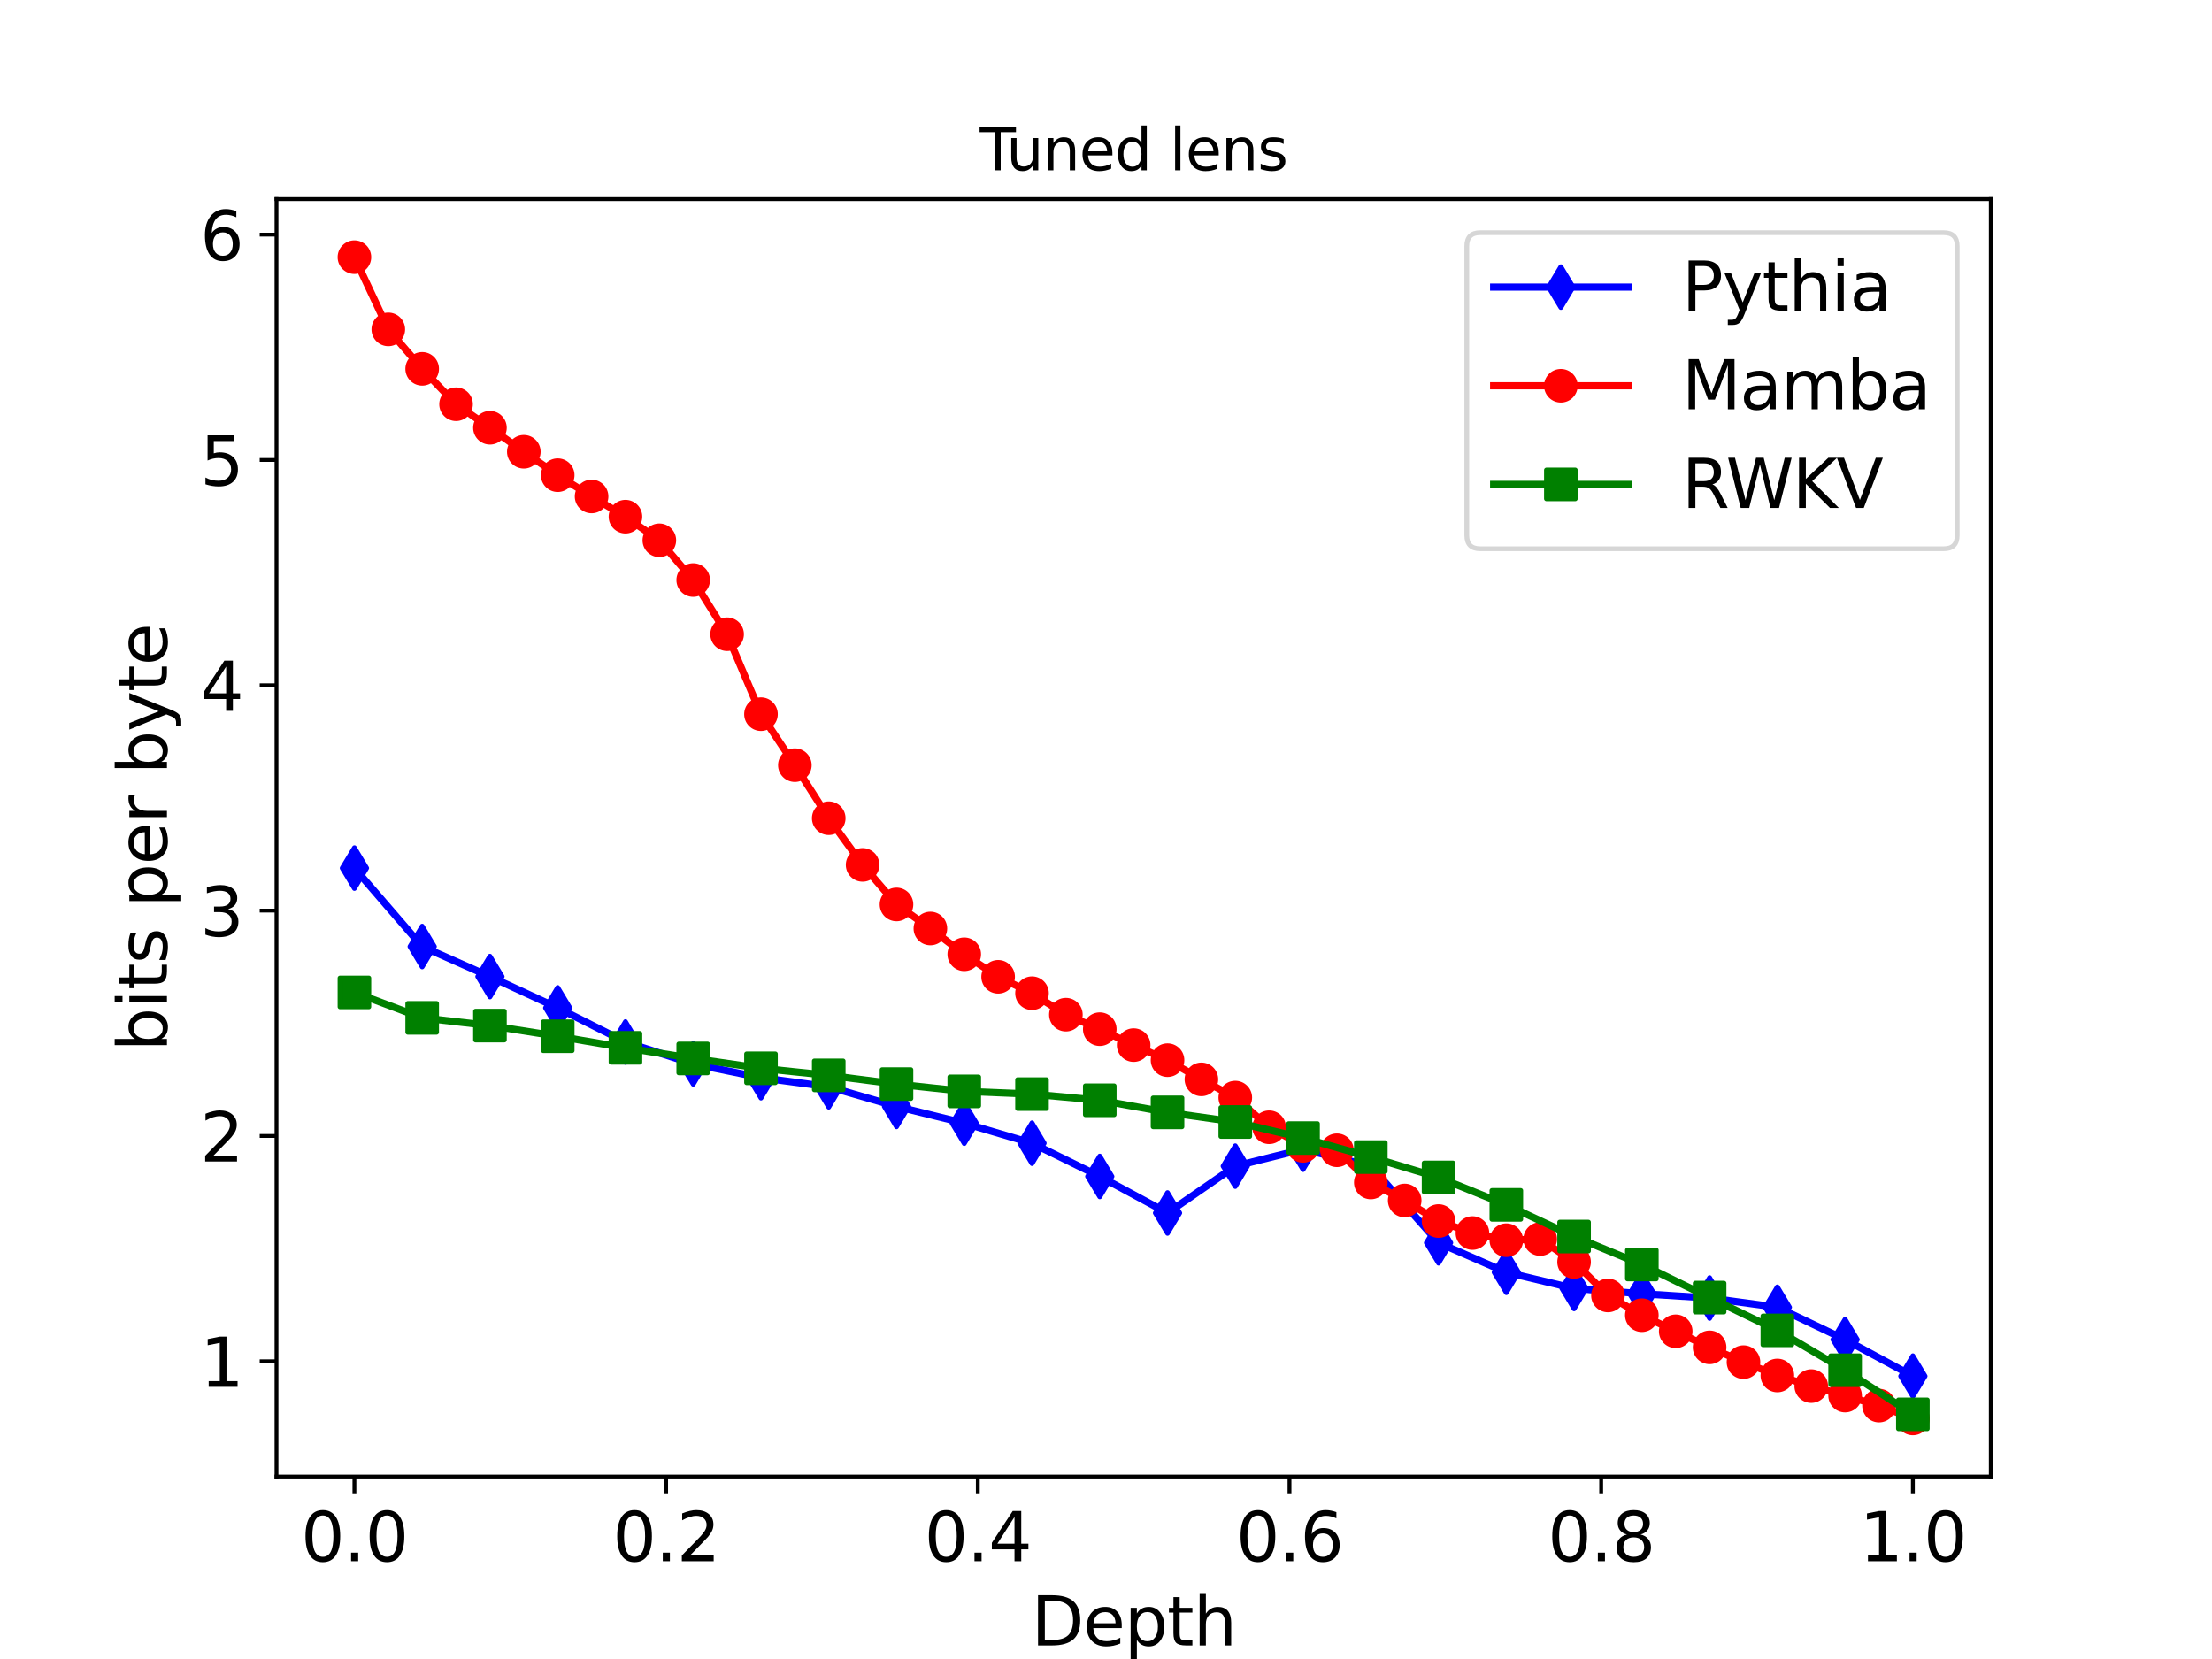 <?xml version="1.0" encoding="utf-8" standalone="no"?>
<!DOCTYPE svg PUBLIC "-//W3C//DTD SVG 1.1//EN"
  "http://www.w3.org/Graphics/SVG/1.1/DTD/svg11.dtd">
<svg xmlns:xlink="http://www.w3.org/1999/xlink" width="460.8pt" height="345.6pt" viewBox="0 0 460.8 345.6" xmlns="http://www.w3.org/2000/svg" version="1.1">
 <defs>
  <style type="text/css">*{stroke-linejoin: round; stroke-linecap: butt}</style>
 </defs>
 <g id="figure_1">
  <g id="patch_1">
   <path d="M 0 345.6 
L 460.8 345.6 
L 460.8 0 
L 0 0 
z
" style="fill: #ffffff"/>
  </g>
  <g id="axes_1">
   <g id="patch_2">
    <path d="M 57.6 307.584 
L 414.72 307.584 
L 414.72 41.472 
L 57.6 41.472 
z
" style="fill: #ffffff"/>
   </g>
   <g id="matplotlib.axis_1">
    <g id="xtick_1">
     <g id="line2d_1">
      <defs>
       <path id="m0c40ac0568" d="M 0 0 
L 0 3.5 
" style="stroke: #000000; stroke-width: 0.8"/>
      </defs>
      <g>
       <use xlink:href="#m0c40ac0568" x="73.833" y="307.584" style="stroke: #000000; stroke-width: 0.8"/>
      </g>
     </g>
     <g id="text_1">
      <!-- 0.0 -->
      <g transform="translate(62.701 325.222) scale(0.14 -0.14)">
       <defs>
        <path id="DejaVuSans-30" d="M 2034 4250 
Q 1547 4250 1301 3770 
Q 1056 3291 1056 2328 
Q 1056 1369 1301 889 
Q 1547 409 2034 409 
Q 2525 409 2770 889 
Q 3016 1369 3016 2328 
Q 3016 3291 2770 3770 
Q 2525 4250 2034 4250 
z
M 2034 4750 
Q 2819 4750 3233 4129 
Q 3647 3509 3647 2328 
Q 3647 1150 3233 529 
Q 2819 -91 2034 -91 
Q 1250 -91 836 529 
Q 422 1150 422 2328 
Q 422 3509 836 4129 
Q 1250 4750 2034 4750 
z
" transform="scale(0.016)"/>
        <path id="DejaVuSans-2e" d="M 684 794 
L 1344 794 
L 1344 0 
L 684 0 
L 684 794 
z
" transform="scale(0.016)"/>
       </defs>
       <use xlink:href="#DejaVuSans-30"/>
       <use xlink:href="#DejaVuSans-2e" x="63.623"/>
       <use xlink:href="#DejaVuSans-30" x="95.41"/>
      </g>
     </g>
    </g>
    <g id="xtick_2">
     <g id="line2d_2">
      <g>
       <use xlink:href="#m0c40ac0568" x="138.764" y="307.584" style="stroke: #000000; stroke-width: 0.8"/>
      </g>
     </g>
     <g id="text_2">
      <!-- 0.2 -->
      <g transform="translate(127.631 325.222) scale(0.14 -0.14)">
       <defs>
        <path id="DejaVuSans-32" d="M 1228 531 
L 3431 531 
L 3431 0 
L 469 0 
L 469 531 
Q 828 903 1448 1529 
Q 2069 2156 2228 2338 
Q 2531 2678 2651 2914 
Q 2772 3150 2772 3378 
Q 2772 3750 2511 3984 
Q 2250 4219 1831 4219 
Q 1534 4219 1204 4116 
Q 875 4013 500 3803 
L 500 4441 
Q 881 4594 1212 4672 
Q 1544 4750 1819 4750 
Q 2544 4750 2975 4387 
Q 3406 4025 3406 3419 
Q 3406 3131 3298 2873 
Q 3191 2616 2906 2266 
Q 2828 2175 2409 1742 
Q 1991 1309 1228 531 
z
" transform="scale(0.016)"/>
       </defs>
       <use xlink:href="#DejaVuSans-30"/>
       <use xlink:href="#DejaVuSans-2e" x="63.623"/>
       <use xlink:href="#DejaVuSans-32" x="95.41"/>
      </g>
     </g>
    </g>
    <g id="xtick_3">
     <g id="line2d_3">
      <g>
       <use xlink:href="#m0c40ac0568" x="203.695" y="307.584" style="stroke: #000000; stroke-width: 0.8"/>
      </g>
     </g>
     <g id="text_3">
      <!-- 0.4 -->
      <g transform="translate(192.562 325.222) scale(0.14 -0.14)">
       <defs>
        <path id="DejaVuSans-34" d="M 2419 4116 
L 825 1625 
L 2419 1625 
L 2419 4116 
z
M 2253 4666 
L 3047 4666 
L 3047 1625 
L 3713 1625 
L 3713 1100 
L 3047 1100 
L 3047 0 
L 2419 0 
L 2419 1100 
L 313 1100 
L 313 1709 
L 2253 4666 
z
" transform="scale(0.016)"/>
       </defs>
       <use xlink:href="#DejaVuSans-30"/>
       <use xlink:href="#DejaVuSans-2e" x="63.623"/>
       <use xlink:href="#DejaVuSans-34" x="95.41"/>
      </g>
     </g>
    </g>
    <g id="xtick_4">
     <g id="line2d_4">
      <g>
       <use xlink:href="#m0c40ac0568" x="268.625" y="307.584" style="stroke: #000000; stroke-width: 0.8"/>
      </g>
     </g>
     <g id="text_4">
      <!-- 0.6 -->
      <g transform="translate(257.493 325.222) scale(0.14 -0.14)">
       <defs>
        <path id="DejaVuSans-36" d="M 2113 2584 
Q 1688 2584 1439 2293 
Q 1191 2003 1191 1497 
Q 1191 994 1439 701 
Q 1688 409 2113 409 
Q 2538 409 2786 701 
Q 3034 994 3034 1497 
Q 3034 2003 2786 2293 
Q 2538 2584 2113 2584 
z
M 3366 4563 
L 3366 3988 
Q 3128 4100 2886 4159 
Q 2644 4219 2406 4219 
Q 1781 4219 1451 3797 
Q 1122 3375 1075 2522 
Q 1259 2794 1537 2939 
Q 1816 3084 2150 3084 
Q 2853 3084 3261 2657 
Q 3669 2231 3669 1497 
Q 3669 778 3244 343 
Q 2819 -91 2113 -91 
Q 1303 -91 875 529 
Q 447 1150 447 2328 
Q 447 3434 972 4092 
Q 1497 4750 2381 4750 
Q 2619 4750 2861 4703 
Q 3103 4656 3366 4563 
z
" transform="scale(0.016)"/>
       </defs>
       <use xlink:href="#DejaVuSans-30"/>
       <use xlink:href="#DejaVuSans-2e" x="63.623"/>
       <use xlink:href="#DejaVuSans-36" x="95.41"/>
      </g>
     </g>
    </g>
    <g id="xtick_5">
     <g id="line2d_5">
      <g>
       <use xlink:href="#m0c40ac0568" x="333.556" y="307.584" style="stroke: #000000; stroke-width: 0.8"/>
      </g>
     </g>
     <g id="text_5">
      <!-- 0.8 -->
      <g transform="translate(322.424 325.222) scale(0.14 -0.14)">
       <defs>
        <path id="DejaVuSans-38" d="M 2034 2216 
Q 1584 2216 1326 1975 
Q 1069 1734 1069 1313 
Q 1069 891 1326 650 
Q 1584 409 2034 409 
Q 2484 409 2743 651 
Q 3003 894 3003 1313 
Q 3003 1734 2745 1975 
Q 2488 2216 2034 2216 
z
M 1403 2484 
Q 997 2584 770 2862 
Q 544 3141 544 3541 
Q 544 4100 942 4425 
Q 1341 4750 2034 4750 
Q 2731 4750 3128 4425 
Q 3525 4100 3525 3541 
Q 3525 3141 3298 2862 
Q 3072 2584 2669 2484 
Q 3125 2378 3379 2068 
Q 3634 1759 3634 1313 
Q 3634 634 3220 271 
Q 2806 -91 2034 -91 
Q 1263 -91 848 271 
Q 434 634 434 1313 
Q 434 1759 690 2068 
Q 947 2378 1403 2484 
z
M 1172 3481 
Q 1172 3119 1398 2916 
Q 1625 2713 2034 2713 
Q 2441 2713 2670 2916 
Q 2900 3119 2900 3481 
Q 2900 3844 2670 4047 
Q 2441 4250 2034 4250 
Q 1625 4250 1398 4047 
Q 1172 3844 1172 3481 
z
" transform="scale(0.016)"/>
       </defs>
       <use xlink:href="#DejaVuSans-30"/>
       <use xlink:href="#DejaVuSans-2e" x="63.623"/>
       <use xlink:href="#DejaVuSans-38" x="95.41"/>
      </g>
     </g>
    </g>
    <g id="xtick_6">
     <g id="line2d_6">
      <g>
       <use xlink:href="#m0c40ac0568" x="398.487" y="307.584" style="stroke: #000000; stroke-width: 0.8"/>
      </g>
     </g>
     <g id="text_6">
      <!-- 1.0 -->
      <g transform="translate(387.355 325.222) scale(0.14 -0.14)">
       <defs>
        <path id="DejaVuSans-31" d="M 794 531 
L 1825 531 
L 1825 4091 
L 703 3866 
L 703 4441 
L 1819 4666 
L 2450 4666 
L 2450 531 
L 3481 531 
L 3481 0 
L 794 0 
L 794 531 
z
" transform="scale(0.016)"/>
       </defs>
       <use xlink:href="#DejaVuSans-31"/>
       <use xlink:href="#DejaVuSans-2e" x="63.623"/>
       <use xlink:href="#DejaVuSans-30" x="95.41"/>
      </g>
     </g>
    </g>
    <g id="text_7">
     <!-- Depth -->
     <g transform="translate(214.838 342.771) scale(0.14 -0.14)">
      <defs>
       <path id="DejaVuSans-44" d="M 1259 4147 
L 1259 519 
L 2022 519 
Q 2988 519 3436 956 
Q 3884 1394 3884 2338 
Q 3884 3275 3436 3711 
Q 2988 4147 2022 4147 
L 1259 4147 
z
M 628 4666 
L 1925 4666 
Q 3281 4666 3915 4102 
Q 4550 3538 4550 2338 
Q 4550 1131 3912 565 
Q 3275 0 1925 0 
L 628 0 
L 628 4666 
z
" transform="scale(0.016)"/>
       <path id="DejaVuSans-65" d="M 3597 1894 
L 3597 1613 
L 953 1613 
Q 991 1019 1311 708 
Q 1631 397 2203 397 
Q 2534 397 2845 478 
Q 3156 559 3463 722 
L 3463 178 
Q 3153 47 2828 -22 
Q 2503 -91 2169 -91 
Q 1331 -91 842 396 
Q 353 884 353 1716 
Q 353 2575 817 3079 
Q 1281 3584 2069 3584 
Q 2775 3584 3186 3129 
Q 3597 2675 3597 1894 
z
M 3022 2063 
Q 3016 2534 2758 2815 
Q 2500 3097 2075 3097 
Q 1594 3097 1305 2825 
Q 1016 2553 972 2059 
L 3022 2063 
z
" transform="scale(0.016)"/>
       <path id="DejaVuSans-70" d="M 1159 525 
L 1159 -1331 
L 581 -1331 
L 581 3500 
L 1159 3500 
L 1159 2969 
Q 1341 3281 1617 3432 
Q 1894 3584 2278 3584 
Q 2916 3584 3314 3078 
Q 3713 2572 3713 1747 
Q 3713 922 3314 415 
Q 2916 -91 2278 -91 
Q 1894 -91 1617 61 
Q 1341 213 1159 525 
z
M 3116 1747 
Q 3116 2381 2855 2742 
Q 2594 3103 2138 3103 
Q 1681 3103 1420 2742 
Q 1159 2381 1159 1747 
Q 1159 1113 1420 752 
Q 1681 391 2138 391 
Q 2594 391 2855 752 
Q 3116 1113 3116 1747 
z
" transform="scale(0.016)"/>
       <path id="DejaVuSans-74" d="M 1172 4494 
L 1172 3500 
L 2356 3500 
L 2356 3053 
L 1172 3053 
L 1172 1153 
Q 1172 725 1289 603 
Q 1406 481 1766 481 
L 2356 481 
L 2356 0 
L 1766 0 
Q 1100 0 847 248 
Q 594 497 594 1153 
L 594 3053 
L 172 3053 
L 172 3500 
L 594 3500 
L 594 4494 
L 1172 4494 
z
" transform="scale(0.016)"/>
       <path id="DejaVuSans-68" d="M 3513 2113 
L 3513 0 
L 2938 0 
L 2938 2094 
Q 2938 2591 2744 2837 
Q 2550 3084 2163 3084 
Q 1697 3084 1428 2787 
Q 1159 2491 1159 1978 
L 1159 0 
L 581 0 
L 581 4863 
L 1159 4863 
L 1159 2956 
Q 1366 3272 1645 3428 
Q 1925 3584 2291 3584 
Q 2894 3584 3203 3211 
Q 3513 2838 3513 2113 
z
" transform="scale(0.016)"/>
      </defs>
      <use xlink:href="#DejaVuSans-44"/>
      <use xlink:href="#DejaVuSans-65" x="77.002"/>
      <use xlink:href="#DejaVuSans-70" x="138.525"/>
      <use xlink:href="#DejaVuSans-74" x="202.002"/>
      <use xlink:href="#DejaVuSans-68" x="241.211"/>
     </g>
    </g>
   </g>
   <g id="matplotlib.axis_2">
    <g id="ytick_1">
     <g id="line2d_7">
      <defs>
       <path id="m623ae7dce8" d="M 0 0 
L -3.5 0 
" style="stroke: #000000; stroke-width: 0.8"/>
      </defs>
      <g>
       <use xlink:href="#m623ae7dce8" x="57.6" y="283.582" style="stroke: #000000; stroke-width: 0.8"/>
      </g>
     </g>
     <g id="text_8">
      <!-- 1 -->
      <g transform="translate(41.693 288.901) scale(0.14 -0.14)">
       <use xlink:href="#DejaVuSans-31"/>
      </g>
     </g>
    </g>
    <g id="ytick_2">
     <g id="line2d_8">
      <g>
       <use xlink:href="#m623ae7dce8" x="57.6" y="236.64" style="stroke: #000000; stroke-width: 0.8"/>
      </g>
     </g>
     <g id="text_9">
      <!-- 2 -->
      <g transform="translate(41.693 241.959) scale(0.14 -0.14)">
       <use xlink:href="#DejaVuSans-32"/>
      </g>
     </g>
    </g>
    <g id="ytick_3">
     <g id="line2d_9">
      <g>
       <use xlink:href="#m623ae7dce8" x="57.6" y="189.699" style="stroke: #000000; stroke-width: 0.8"/>
      </g>
     </g>
     <g id="text_10">
      <!-- 3 -->
      <g transform="translate(41.693 195.018) scale(0.14 -0.14)">
       <defs>
        <path id="DejaVuSans-33" d="M 2597 2516 
Q 3050 2419 3304 2112 
Q 3559 1806 3559 1356 
Q 3559 666 3084 287 
Q 2609 -91 1734 -91 
Q 1441 -91 1130 -33 
Q 819 25 488 141 
L 488 750 
Q 750 597 1062 519 
Q 1375 441 1716 441 
Q 2309 441 2620 675 
Q 2931 909 2931 1356 
Q 2931 1769 2642 2001 
Q 2353 2234 1838 2234 
L 1294 2234 
L 1294 2753 
L 1863 2753 
Q 2328 2753 2575 2939 
Q 2822 3125 2822 3475 
Q 2822 3834 2567 4026 
Q 2313 4219 1838 4219 
Q 1578 4219 1281 4162 
Q 984 4106 628 3988 
L 628 4550 
Q 988 4650 1302 4700 
Q 1616 4750 1894 4750 
Q 2613 4750 3031 4423 
Q 3450 4097 3450 3541 
Q 3450 3153 3228 2886 
Q 3006 2619 2597 2516 
z
" transform="scale(0.016)"/>
       </defs>
       <use xlink:href="#DejaVuSans-33"/>
      </g>
     </g>
    </g>
    <g id="ytick_4">
     <g id="line2d_10">
      <g>
       <use xlink:href="#m623ae7dce8" x="57.6" y="142.758" style="stroke: #000000; stroke-width: 0.8"/>
      </g>
     </g>
     <g id="text_11">
      <!-- 4 -->
      <g transform="translate(41.693 148.077) scale(0.14 -0.14)">
       <use xlink:href="#DejaVuSans-34"/>
      </g>
     </g>
    </g>
    <g id="ytick_5">
     <g id="line2d_11">
      <g>
       <use xlink:href="#m623ae7dce8" x="57.6" y="95.816" style="stroke: #000000; stroke-width: 0.8"/>
      </g>
     </g>
     <g id="text_12">
      <!-- 5 -->
      <g transform="translate(41.693 101.135) scale(0.14 -0.14)">
       <defs>
        <path id="DejaVuSans-35" d="M 691 4666 
L 3169 4666 
L 3169 4134 
L 1269 4134 
L 1269 2991 
Q 1406 3038 1543 3061 
Q 1681 3084 1819 3084 
Q 2600 3084 3056 2656 
Q 3513 2228 3513 1497 
Q 3513 744 3044 326 
Q 2575 -91 1722 -91 
Q 1428 -91 1123 -41 
Q 819 9 494 109 
L 494 744 
Q 775 591 1075 516 
Q 1375 441 1709 441 
Q 2250 441 2565 725 
Q 2881 1009 2881 1497 
Q 2881 1984 2565 2268 
Q 2250 2553 1709 2553 
Q 1456 2553 1204 2497 
Q 953 2441 691 2322 
L 691 4666 
z
" transform="scale(0.016)"/>
       </defs>
       <use xlink:href="#DejaVuSans-35"/>
      </g>
     </g>
    </g>
    <g id="ytick_6">
     <g id="line2d_12">
      <g>
       <use xlink:href="#m623ae7dce8" x="57.6" y="48.875" style="stroke: #000000; stroke-width: 0.8"/>
      </g>
     </g>
     <g id="text_13">
      <!-- 6 -->
      <g transform="translate(41.693 54.194) scale(0.14 -0.14)">
       <use xlink:href="#DejaVuSans-36"/>
      </g>
     </g>
    </g>
    <g id="text_14">
     <!-- bits per byte -->
     <g transform="translate(34.781 219.024) rotate(-90) scale(0.14 -0.14)">
      <defs>
       <path id="DejaVuSans-62" d="M 3116 1747 
Q 3116 2381 2855 2742 
Q 2594 3103 2138 3103 
Q 1681 3103 1420 2742 
Q 1159 2381 1159 1747 
Q 1159 1113 1420 752 
Q 1681 391 2138 391 
Q 2594 391 2855 752 
Q 3116 1113 3116 1747 
z
M 1159 2969 
Q 1341 3281 1617 3432 
Q 1894 3584 2278 3584 
Q 2916 3584 3314 3078 
Q 3713 2572 3713 1747 
Q 3713 922 3314 415 
Q 2916 -91 2278 -91 
Q 1894 -91 1617 61 
Q 1341 213 1159 525 
L 1159 0 
L 581 0 
L 581 4863 
L 1159 4863 
L 1159 2969 
z
" transform="scale(0.016)"/>
       <path id="DejaVuSans-69" d="M 603 3500 
L 1178 3500 
L 1178 0 
L 603 0 
L 603 3500 
z
M 603 4863 
L 1178 4863 
L 1178 4134 
L 603 4134 
L 603 4863 
z
" transform="scale(0.016)"/>
       <path id="DejaVuSans-73" d="M 2834 3397 
L 2834 2853 
Q 2591 2978 2328 3040 
Q 2066 3103 1784 3103 
Q 1356 3103 1142 2972 
Q 928 2841 928 2578 
Q 928 2378 1081 2264 
Q 1234 2150 1697 2047 
L 1894 2003 
Q 2506 1872 2764 1633 
Q 3022 1394 3022 966 
Q 3022 478 2636 193 
Q 2250 -91 1575 -91 
Q 1294 -91 989 -36 
Q 684 19 347 128 
L 347 722 
Q 666 556 975 473 
Q 1284 391 1588 391 
Q 1994 391 2212 530 
Q 2431 669 2431 922 
Q 2431 1156 2273 1281 
Q 2116 1406 1581 1522 
L 1381 1569 
Q 847 1681 609 1914 
Q 372 2147 372 2553 
Q 372 3047 722 3315 
Q 1072 3584 1716 3584 
Q 2034 3584 2315 3537 
Q 2597 3491 2834 3397 
z
" transform="scale(0.016)"/>
       <path id="DejaVuSans-20" transform="scale(0.016)"/>
       <path id="DejaVuSans-72" d="M 2631 2963 
Q 2534 3019 2420 3045 
Q 2306 3072 2169 3072 
Q 1681 3072 1420 2755 
Q 1159 2438 1159 1844 
L 1159 0 
L 581 0 
L 581 3500 
L 1159 3500 
L 1159 2956 
Q 1341 3275 1631 3429 
Q 1922 3584 2338 3584 
Q 2397 3584 2469 3576 
Q 2541 3569 2628 3553 
L 2631 2963 
z
" transform="scale(0.016)"/>
       <path id="DejaVuSans-79" d="M 2059 -325 
Q 1816 -950 1584 -1140 
Q 1353 -1331 966 -1331 
L 506 -1331 
L 506 -850 
L 844 -850 
Q 1081 -850 1212 -737 
Q 1344 -625 1503 -206 
L 1606 56 
L 191 3500 
L 800 3500 
L 1894 763 
L 2988 3500 
L 3597 3500 
L 2059 -325 
z
" transform="scale(0.016)"/>
      </defs>
      <use xlink:href="#DejaVuSans-62"/>
      <use xlink:href="#DejaVuSans-69" x="63.477"/>
      <use xlink:href="#DejaVuSans-74" x="91.26"/>
      <use xlink:href="#DejaVuSans-73" x="130.469"/>
      <use xlink:href="#DejaVuSans-20" x="182.568"/>
      <use xlink:href="#DejaVuSans-70" x="214.355"/>
      <use xlink:href="#DejaVuSans-65" x="277.832"/>
      <use xlink:href="#DejaVuSans-72" x="339.355"/>
      <use xlink:href="#DejaVuSans-20" x="380.469"/>
      <use xlink:href="#DejaVuSans-62" x="412.256"/>
      <use xlink:href="#DejaVuSans-79" x="475.732"/>
      <use xlink:href="#DejaVuSans-74" x="534.912"/>
      <use xlink:href="#DejaVuSans-65" x="574.121"/>
     </g>
    </g>
   </g>
   <g id="line2d_13">
    <path d="M 73.833 180.842 
L 87.948 197.179 
L 102.064 203.437 
L 116.179 209.961 
L 130.294 217.069 
L 144.41 221.626 
L 158.525 224.506 
L 172.641 226.404 
L 186.756 230.489 
L 200.871 233.978 
L 214.987 238.15 
L 229.102 245.074 
L 243.218 252.685 
L 257.333 242.928 
L 271.449 239.403 
L 285.564 242.936 
L 299.679 258.899 
L 313.795 265.045 
L 327.91 268.406 
L 342.026 269.51 
L 356.141 270.404 
L 370.256 272.332 
L 384.372 279.062 
L 398.487 286.672 
" clip-path="url(#pc650652757)" style="fill: none; stroke: #0000ff; stroke-width: 1.5; stroke-linecap: square"/>
    <defs>
     <path id="m9837f9acc8" d="M -0 4.243 
L 2.546 0 
L 0 -4.243 
L -2.546 -0 
z
" style="stroke: #0000ff; stroke-linejoin: miter"/>
    </defs>
    <g clip-path="url(#pc650652757)">
     <use xlink:href="#m9837f9acc8" x="73.833" y="180.842" style="fill: #0000ff; stroke: #0000ff; stroke-linejoin: miter"/>
     <use xlink:href="#m9837f9acc8" x="87.948" y="197.179" style="fill: #0000ff; stroke: #0000ff; stroke-linejoin: miter"/>
     <use xlink:href="#m9837f9acc8" x="102.064" y="203.437" style="fill: #0000ff; stroke: #0000ff; stroke-linejoin: miter"/>
     <use xlink:href="#m9837f9acc8" x="116.179" y="209.961" style="fill: #0000ff; stroke: #0000ff; stroke-linejoin: miter"/>
     <use xlink:href="#m9837f9acc8" x="130.294" y="217.069" style="fill: #0000ff; stroke: #0000ff; stroke-linejoin: miter"/>
     <use xlink:href="#m9837f9acc8" x="144.41" y="221.626" style="fill: #0000ff; stroke: #0000ff; stroke-linejoin: miter"/>
     <use xlink:href="#m9837f9acc8" x="158.525" y="224.506" style="fill: #0000ff; stroke: #0000ff; stroke-linejoin: miter"/>
     <use xlink:href="#m9837f9acc8" x="172.641" y="226.404" style="fill: #0000ff; stroke: #0000ff; stroke-linejoin: miter"/>
     <use xlink:href="#m9837f9acc8" x="186.756" y="230.489" style="fill: #0000ff; stroke: #0000ff; stroke-linejoin: miter"/>
     <use xlink:href="#m9837f9acc8" x="200.871" y="233.978" style="fill: #0000ff; stroke: #0000ff; stroke-linejoin: miter"/>
     <use xlink:href="#m9837f9acc8" x="214.987" y="238.15" style="fill: #0000ff; stroke: #0000ff; stroke-linejoin: miter"/>
     <use xlink:href="#m9837f9acc8" x="229.102" y="245.074" style="fill: #0000ff; stroke: #0000ff; stroke-linejoin: miter"/>
     <use xlink:href="#m9837f9acc8" x="243.218" y="252.685" style="fill: #0000ff; stroke: #0000ff; stroke-linejoin: miter"/>
     <use xlink:href="#m9837f9acc8" x="257.333" y="242.928" style="fill: #0000ff; stroke: #0000ff; stroke-linejoin: miter"/>
     <use xlink:href="#m9837f9acc8" x="271.449" y="239.403" style="fill: #0000ff; stroke: #0000ff; stroke-linejoin: miter"/>
     <use xlink:href="#m9837f9acc8" x="285.564" y="242.936" style="fill: #0000ff; stroke: #0000ff; stroke-linejoin: miter"/>
     <use xlink:href="#m9837f9acc8" x="299.679" y="258.899" style="fill: #0000ff; stroke: #0000ff; stroke-linejoin: miter"/>
     <use xlink:href="#m9837f9acc8" x="313.795" y="265.045" style="fill: #0000ff; stroke: #0000ff; stroke-linejoin: miter"/>
     <use xlink:href="#m9837f9acc8" x="327.91" y="268.406" style="fill: #0000ff; stroke: #0000ff; stroke-linejoin: miter"/>
     <use xlink:href="#m9837f9acc8" x="342.026" y="269.51" style="fill: #0000ff; stroke: #0000ff; stroke-linejoin: miter"/>
     <use xlink:href="#m9837f9acc8" x="356.141" y="270.404" style="fill: #0000ff; stroke: #0000ff; stroke-linejoin: miter"/>
     <use xlink:href="#m9837f9acc8" x="370.256" y="272.332" style="fill: #0000ff; stroke: #0000ff; stroke-linejoin: miter"/>
     <use xlink:href="#m9837f9acc8" x="384.372" y="279.062" style="fill: #0000ff; stroke: #0000ff; stroke-linejoin: miter"/>
     <use xlink:href="#m9837f9acc8" x="398.487" y="286.672" style="fill: #0000ff; stroke: #0000ff; stroke-linejoin: miter"/>
    </g>
   </g>
   <g id="line2d_14">
    <path d="M 73.833 53.568 
L 80.89 68.614 
L 87.948 76.834 
L 95.006 84.209 
L 102.064 89.107 
L 109.121 94.109 
L 116.179 98.989 
L 123.237 103.424 
L 130.294 107.632 
L 137.352 112.553 
L 144.41 120.833 
L 151.468 132.121 
L 158.525 148.777 
L 165.583 159.399 
L 172.641 170.452 
L 179.698 180.174 
L 186.756 188.413 
L 193.814 193.423 
L 200.871 198.792 
L 207.929 203.487 
L 214.987 206.903 
L 222.045 211.375 
L 229.102 214.396 
L 236.16 217.716 
L 243.218 220.852 
L 250.275 224.853 
L 257.333 228.649 
L 264.391 234.827 
L 271.449 238.709 
L 278.506 239.621 
L 285.564 246.327 
L 292.622 250.083 
L 299.679 254.365 
L 306.737 256.864 
L 313.795 258.36 
L 320.852 258.118 
L 327.91 262.893 
L 334.968 269.866 
L 342.026 273.98 
L 349.083 277.336 
L 356.141 280.679 
L 363.199 283.762 
L 370.256 286.538 
L 377.314 288.748 
L 384.372 290.725 
L 391.43 292.81 
L 398.487 295.488 
" clip-path="url(#pc650652757)" style="fill: none; stroke: #ff0000; stroke-width: 1.5; stroke-linecap: square"/>
    <defs>
     <path id="m7d9a6f6ceb" d="M 0 3 
C 0.796 3 1.559 2.684 2.121 2.121 
C 2.684 1.559 3 0.796 3 0 
C 3 -0.796 2.684 -1.559 2.121 -2.121 
C 1.559 -2.684 0.796 -3 0 -3 
C -0.796 -3 -1.559 -2.684 -2.121 -2.121 
C -2.684 -1.559 -3 -0.796 -3 0 
C -3 0.796 -2.684 1.559 -2.121 2.121 
C -1.559 2.684 -0.796 3 0 3 
z
" style="stroke: #ff0000"/>
    </defs>
    <g clip-path="url(#pc650652757)">
     <use xlink:href="#m7d9a6f6ceb" x="73.833" y="53.568" style="fill: #ff0000; stroke: #ff0000"/>
     <use xlink:href="#m7d9a6f6ceb" x="80.89" y="68.614" style="fill: #ff0000; stroke: #ff0000"/>
     <use xlink:href="#m7d9a6f6ceb" x="87.948" y="76.834" style="fill: #ff0000; stroke: #ff0000"/>
     <use xlink:href="#m7d9a6f6ceb" x="95.006" y="84.209" style="fill: #ff0000; stroke: #ff0000"/>
     <use xlink:href="#m7d9a6f6ceb" x="102.064" y="89.107" style="fill: #ff0000; stroke: #ff0000"/>
     <use xlink:href="#m7d9a6f6ceb" x="109.121" y="94.109" style="fill: #ff0000; stroke: #ff0000"/>
     <use xlink:href="#m7d9a6f6ceb" x="116.179" y="98.989" style="fill: #ff0000; stroke: #ff0000"/>
     <use xlink:href="#m7d9a6f6ceb" x="123.237" y="103.424" style="fill: #ff0000; stroke: #ff0000"/>
     <use xlink:href="#m7d9a6f6ceb" x="130.294" y="107.632" style="fill: #ff0000; stroke: #ff0000"/>
     <use xlink:href="#m7d9a6f6ceb" x="137.352" y="112.553" style="fill: #ff0000; stroke: #ff0000"/>
     <use xlink:href="#m7d9a6f6ceb" x="144.41" y="120.833" style="fill: #ff0000; stroke: #ff0000"/>
     <use xlink:href="#m7d9a6f6ceb" x="151.468" y="132.121" style="fill: #ff0000; stroke: #ff0000"/>
     <use xlink:href="#m7d9a6f6ceb" x="158.525" y="148.777" style="fill: #ff0000; stroke: #ff0000"/>
     <use xlink:href="#m7d9a6f6ceb" x="165.583" y="159.399" style="fill: #ff0000; stroke: #ff0000"/>
     <use xlink:href="#m7d9a6f6ceb" x="172.641" y="170.452" style="fill: #ff0000; stroke: #ff0000"/>
     <use xlink:href="#m7d9a6f6ceb" x="179.698" y="180.174" style="fill: #ff0000; stroke: #ff0000"/>
     <use xlink:href="#m7d9a6f6ceb" x="186.756" y="188.413" style="fill: #ff0000; stroke: #ff0000"/>
     <use xlink:href="#m7d9a6f6ceb" x="193.814" y="193.423" style="fill: #ff0000; stroke: #ff0000"/>
     <use xlink:href="#m7d9a6f6ceb" x="200.871" y="198.792" style="fill: #ff0000; stroke: #ff0000"/>
     <use xlink:href="#m7d9a6f6ceb" x="207.929" y="203.487" style="fill: #ff0000; stroke: #ff0000"/>
     <use xlink:href="#m7d9a6f6ceb" x="214.987" y="206.903" style="fill: #ff0000; stroke: #ff0000"/>
     <use xlink:href="#m7d9a6f6ceb" x="222.045" y="211.375" style="fill: #ff0000; stroke: #ff0000"/>
     <use xlink:href="#m7d9a6f6ceb" x="229.102" y="214.396" style="fill: #ff0000; stroke: #ff0000"/>
     <use xlink:href="#m7d9a6f6ceb" x="236.16" y="217.716" style="fill: #ff0000; stroke: #ff0000"/>
     <use xlink:href="#m7d9a6f6ceb" x="243.218" y="220.852" style="fill: #ff0000; stroke: #ff0000"/>
     <use xlink:href="#m7d9a6f6ceb" x="250.275" y="224.853" style="fill: #ff0000; stroke: #ff0000"/>
     <use xlink:href="#m7d9a6f6ceb" x="257.333" y="228.649" style="fill: #ff0000; stroke: #ff0000"/>
     <use xlink:href="#m7d9a6f6ceb" x="264.391" y="234.827" style="fill: #ff0000; stroke: #ff0000"/>
     <use xlink:href="#m7d9a6f6ceb" x="271.449" y="238.709" style="fill: #ff0000; stroke: #ff0000"/>
     <use xlink:href="#m7d9a6f6ceb" x="278.506" y="239.621" style="fill: #ff0000; stroke: #ff0000"/>
     <use xlink:href="#m7d9a6f6ceb" x="285.564" y="246.327" style="fill: #ff0000; stroke: #ff0000"/>
     <use xlink:href="#m7d9a6f6ceb" x="292.622" y="250.083" style="fill: #ff0000; stroke: #ff0000"/>
     <use xlink:href="#m7d9a6f6ceb" x="299.679" y="254.365" style="fill: #ff0000; stroke: #ff0000"/>
     <use xlink:href="#m7d9a6f6ceb" x="306.737" y="256.864" style="fill: #ff0000; stroke: #ff0000"/>
     <use xlink:href="#m7d9a6f6ceb" x="313.795" y="258.36" style="fill: #ff0000; stroke: #ff0000"/>
     <use xlink:href="#m7d9a6f6ceb" x="320.852" y="258.118" style="fill: #ff0000; stroke: #ff0000"/>
     <use xlink:href="#m7d9a6f6ceb" x="327.91" y="262.893" style="fill: #ff0000; stroke: #ff0000"/>
     <use xlink:href="#m7d9a6f6ceb" x="334.968" y="269.866" style="fill: #ff0000; stroke: #ff0000"/>
     <use xlink:href="#m7d9a6f6ceb" x="342.026" y="273.98" style="fill: #ff0000; stroke: #ff0000"/>
     <use xlink:href="#m7d9a6f6ceb" x="349.083" y="277.336" style="fill: #ff0000; stroke: #ff0000"/>
     <use xlink:href="#m7d9a6f6ceb" x="356.141" y="280.679" style="fill: #ff0000; stroke: #ff0000"/>
     <use xlink:href="#m7d9a6f6ceb" x="363.199" y="283.762" style="fill: #ff0000; stroke: #ff0000"/>
     <use xlink:href="#m7d9a6f6ceb" x="370.256" y="286.538" style="fill: #ff0000; stroke: #ff0000"/>
     <use xlink:href="#m7d9a6f6ceb" x="377.314" y="288.748" style="fill: #ff0000; stroke: #ff0000"/>
     <use xlink:href="#m7d9a6f6ceb" x="384.372" y="290.725" style="fill: #ff0000; stroke: #ff0000"/>
     <use xlink:href="#m7d9a6f6ceb" x="391.43" y="292.81" style="fill: #ff0000; stroke: #ff0000"/>
     <use xlink:href="#m7d9a6f6ceb" x="398.487" y="295.488" style="fill: #ff0000; stroke: #ff0000"/>
    </g>
   </g>
   <g id="line2d_15">
    <path d="M 73.833 206.74 
L 87.948 212.04 
L 102.064 213.649 
L 116.179 215.868 
L 130.294 218.282 
L 144.41 220.493 
L 158.525 222.547 
L 172.641 224.019 
L 186.756 225.839 
L 200.871 227.353 
L 214.987 227.922 
L 229.102 229.208 
L 243.218 231.725 
L 257.333 233.732 
L 271.449 237.077 
L 285.564 241.04 
L 299.679 245.28 
L 313.795 250.998 
L 327.91 257.597 
L 342.026 263.419 
L 356.141 270.315 
L 370.256 277.139 
L 384.372 285.445 
L 398.487 294.635 
" clip-path="url(#pc650652757)" style="fill: none; stroke: #008000; stroke-width: 1.5; stroke-linecap: square"/>
    <defs>
     <path id="m25e409fcd9" d="M -3 3 
L 3 3 
L 3 -3 
L -3 -3 
z
" style="stroke: #008000; stroke-linejoin: miter"/>
    </defs>
    <g clip-path="url(#pc650652757)">
     <use xlink:href="#m25e409fcd9" x="73.833" y="206.74" style="fill: #008000; stroke: #008000; stroke-linejoin: miter"/>
     <use xlink:href="#m25e409fcd9" x="87.948" y="212.04" style="fill: #008000; stroke: #008000; stroke-linejoin: miter"/>
     <use xlink:href="#m25e409fcd9" x="102.064" y="213.649" style="fill: #008000; stroke: #008000; stroke-linejoin: miter"/>
     <use xlink:href="#m25e409fcd9" x="116.179" y="215.868" style="fill: #008000; stroke: #008000; stroke-linejoin: miter"/>
     <use xlink:href="#m25e409fcd9" x="130.294" y="218.282" style="fill: #008000; stroke: #008000; stroke-linejoin: miter"/>
     <use xlink:href="#m25e409fcd9" x="144.41" y="220.493" style="fill: #008000; stroke: #008000; stroke-linejoin: miter"/>
     <use xlink:href="#m25e409fcd9" x="158.525" y="222.547" style="fill: #008000; stroke: #008000; stroke-linejoin: miter"/>
     <use xlink:href="#m25e409fcd9" x="172.641" y="224.019" style="fill: #008000; stroke: #008000; stroke-linejoin: miter"/>
     <use xlink:href="#m25e409fcd9" x="186.756" y="225.839" style="fill: #008000; stroke: #008000; stroke-linejoin: miter"/>
     <use xlink:href="#m25e409fcd9" x="200.871" y="227.353" style="fill: #008000; stroke: #008000; stroke-linejoin: miter"/>
     <use xlink:href="#m25e409fcd9" x="214.987" y="227.922" style="fill: #008000; stroke: #008000; stroke-linejoin: miter"/>
     <use xlink:href="#m25e409fcd9" x="229.102" y="229.208" style="fill: #008000; stroke: #008000; stroke-linejoin: miter"/>
     <use xlink:href="#m25e409fcd9" x="243.218" y="231.725" style="fill: #008000; stroke: #008000; stroke-linejoin: miter"/>
     <use xlink:href="#m25e409fcd9" x="257.333" y="233.732" style="fill: #008000; stroke: #008000; stroke-linejoin: miter"/>
     <use xlink:href="#m25e409fcd9" x="271.449" y="237.077" style="fill: #008000; stroke: #008000; stroke-linejoin: miter"/>
     <use xlink:href="#m25e409fcd9" x="285.564" y="241.04" style="fill: #008000; stroke: #008000; stroke-linejoin: miter"/>
     <use xlink:href="#m25e409fcd9" x="299.679" y="245.28" style="fill: #008000; stroke: #008000; stroke-linejoin: miter"/>
     <use xlink:href="#m25e409fcd9" x="313.795" y="250.998" style="fill: #008000; stroke: #008000; stroke-linejoin: miter"/>
     <use xlink:href="#m25e409fcd9" x="327.91" y="257.597" style="fill: #008000; stroke: #008000; stroke-linejoin: miter"/>
     <use xlink:href="#m25e409fcd9" x="342.026" y="263.419" style="fill: #008000; stroke: #008000; stroke-linejoin: miter"/>
     <use xlink:href="#m25e409fcd9" x="356.141" y="270.315" style="fill: #008000; stroke: #008000; stroke-linejoin: miter"/>
     <use xlink:href="#m25e409fcd9" x="370.256" y="277.139" style="fill: #008000; stroke: #008000; stroke-linejoin: miter"/>
     <use xlink:href="#m25e409fcd9" x="384.372" y="285.445" style="fill: #008000; stroke: #008000; stroke-linejoin: miter"/>
     <use xlink:href="#m25e409fcd9" x="398.487" y="294.635" style="fill: #008000; stroke: #008000; stroke-linejoin: miter"/>
    </g>
   </g>
   <g id="patch_3">
    <path d="M 57.6 307.584 
L 57.6 41.472 
" style="fill: none; stroke: #000000; stroke-width: 0.8; stroke-linejoin: miter; stroke-linecap: square"/>
   </g>
   <g id="patch_4">
    <path d="M 414.72 307.584 
L 414.72 41.472 
" style="fill: none; stroke: #000000; stroke-width: 0.8; stroke-linejoin: miter; stroke-linecap: square"/>
   </g>
   <g id="patch_5">
    <path d="M 57.6 307.584 
L 414.72 307.584 
" style="fill: none; stroke: #000000; stroke-width: 0.8; stroke-linejoin: miter; stroke-linecap: square"/>
   </g>
   <g id="patch_6">
    <path d="M 57.6 41.472 
L 414.72 41.472 
" style="fill: none; stroke: #000000; stroke-width: 0.8; stroke-linejoin: miter; stroke-linecap: square"/>
   </g>
   <g id="text_15">
    <!-- Tuned lens -->
    <g transform="translate(204.103 35.472) scale(0.12 -0.12)">
     <defs>
      <path id="DejaVuSans-54" d="M -19 4666 
L 3928 4666 
L 3928 4134 
L 2272 4134 
L 2272 0 
L 1638 0 
L 1638 4134 
L -19 4134 
L -19 4666 
z
" transform="scale(0.016)"/>
      <path id="DejaVuSans-75" d="M 544 1381 
L 544 3500 
L 1119 3500 
L 1119 1403 
Q 1119 906 1312 657 
Q 1506 409 1894 409 
Q 2359 409 2629 706 
Q 2900 1003 2900 1516 
L 2900 3500 
L 3475 3500 
L 3475 0 
L 2900 0 
L 2900 538 
Q 2691 219 2414 64 
Q 2138 -91 1772 -91 
Q 1169 -91 856 284 
Q 544 659 544 1381 
z
M 1991 3584 
L 1991 3584 
z
" transform="scale(0.016)"/>
      <path id="DejaVuSans-6e" d="M 3513 2113 
L 3513 0 
L 2938 0 
L 2938 2094 
Q 2938 2591 2744 2837 
Q 2550 3084 2163 3084 
Q 1697 3084 1428 2787 
Q 1159 2491 1159 1978 
L 1159 0 
L 581 0 
L 581 3500 
L 1159 3500 
L 1159 2956 
Q 1366 3272 1645 3428 
Q 1925 3584 2291 3584 
Q 2894 3584 3203 3211 
Q 3513 2838 3513 2113 
z
" transform="scale(0.016)"/>
      <path id="DejaVuSans-64" d="M 2906 2969 
L 2906 4863 
L 3481 4863 
L 3481 0 
L 2906 0 
L 2906 525 
Q 2725 213 2448 61 
Q 2172 -91 1784 -91 
Q 1150 -91 751 415 
Q 353 922 353 1747 
Q 353 2572 751 3078 
Q 1150 3584 1784 3584 
Q 2172 3584 2448 3432 
Q 2725 3281 2906 2969 
z
M 947 1747 
Q 947 1113 1208 752 
Q 1469 391 1925 391 
Q 2381 391 2643 752 
Q 2906 1113 2906 1747 
Q 2906 2381 2643 2742 
Q 2381 3103 1925 3103 
Q 1469 3103 1208 2742 
Q 947 2381 947 1747 
z
" transform="scale(0.016)"/>
      <path id="DejaVuSans-6c" d="M 603 4863 
L 1178 4863 
L 1178 0 
L 603 0 
L 603 4863 
z
" transform="scale(0.016)"/>
     </defs>
     <use xlink:href="#DejaVuSans-54"/>
     <use xlink:href="#DejaVuSans-75" x="45.959"/>
     <use xlink:href="#DejaVuSans-6e" x="109.338"/>
     <use xlink:href="#DejaVuSans-65" x="172.717"/>
     <use xlink:href="#DejaVuSans-64" x="234.24"/>
     <use xlink:href="#DejaVuSans-20" x="297.717"/>
     <use xlink:href="#DejaVuSans-6c" x="329.504"/>
     <use xlink:href="#DejaVuSans-65" x="357.287"/>
     <use xlink:href="#DejaVuSans-6e" x="418.811"/>
     <use xlink:href="#DejaVuSans-73" x="482.189"/>
    </g>
   </g>
   <g id="legend_1">
    <g id="patch_7">
     <path d="M 308.357 114.32 
L 404.92 114.32 
Q 407.72 114.32 407.72 111.52 
L 407.72 51.272 
Q 407.72 48.472 404.92 48.472 
L 308.357 48.472 
Q 305.557 48.472 305.557 51.272 
L 305.557 111.52 
Q 305.557 114.32 308.357 114.32 
z
" style="fill: #ffffff; opacity: 0.8; stroke: #cccccc; stroke-linejoin: miter"/>
    </g>
    <g id="line2d_16">
     <path d="M 311.157 59.81 
L 325.157 59.81 
L 339.157 59.81 
" style="fill: none; stroke: #0000ff; stroke-width: 1.5; stroke-linecap: square"/>
     <g>
      <use xlink:href="#m9837f9acc8" x="325.157" y="59.81" style="fill: #0000ff; stroke: #0000ff; stroke-linejoin: miter"/>
     </g>
    </g>
    <g id="text_16">
     <!-- Pythia -->
     <g transform="translate(350.357 64.71) scale(0.14 -0.14)">
      <defs>
       <path id="DejaVuSans-50" d="M 1259 4147 
L 1259 2394 
L 2053 2394 
Q 2494 2394 2734 2622 
Q 2975 2850 2975 3272 
Q 2975 3691 2734 3919 
Q 2494 4147 2053 4147 
L 1259 4147 
z
M 628 4666 
L 2053 4666 
Q 2838 4666 3239 4311 
Q 3641 3956 3641 3272 
Q 3641 2581 3239 2228 
Q 2838 1875 2053 1875 
L 1259 1875 
L 1259 0 
L 628 0 
L 628 4666 
z
" transform="scale(0.016)"/>
       <path id="DejaVuSans-61" d="M 2194 1759 
Q 1497 1759 1228 1600 
Q 959 1441 959 1056 
Q 959 750 1161 570 
Q 1363 391 1709 391 
Q 2188 391 2477 730 
Q 2766 1069 2766 1631 
L 2766 1759 
L 2194 1759 
z
M 3341 1997 
L 3341 0 
L 2766 0 
L 2766 531 
Q 2569 213 2275 61 
Q 1981 -91 1556 -91 
Q 1019 -91 701 211 
Q 384 513 384 1019 
Q 384 1609 779 1909 
Q 1175 2209 1959 2209 
L 2766 2209 
L 2766 2266 
Q 2766 2663 2505 2880 
Q 2244 3097 1772 3097 
Q 1472 3097 1187 3025 
Q 903 2953 641 2809 
L 641 3341 
Q 956 3463 1253 3523 
Q 1550 3584 1831 3584 
Q 2591 3584 2966 3190 
Q 3341 2797 3341 1997 
z
" transform="scale(0.016)"/>
      </defs>
      <use xlink:href="#DejaVuSans-50"/>
      <use xlink:href="#DejaVuSans-79" x="60.303"/>
      <use xlink:href="#DejaVuSans-74" x="119.482"/>
      <use xlink:href="#DejaVuSans-68" x="158.691"/>
      <use xlink:href="#DejaVuSans-69" x="222.07"/>
      <use xlink:href="#DejaVuSans-61" x="249.854"/>
     </g>
    </g>
    <g id="line2d_17">
     <path d="M 311.157 80.359 
L 325.157 80.359 
L 339.157 80.359 
" style="fill: none; stroke: #ff0000; stroke-width: 1.5; stroke-linecap: square"/>
     <g>
      <use xlink:href="#m7d9a6f6ceb" x="325.157" y="80.359" style="fill: #ff0000; stroke: #ff0000"/>
     </g>
    </g>
    <g id="text_17">
     <!-- Mamba -->
     <g transform="translate(350.357 85.259) scale(0.14 -0.14)">
      <defs>
       <path id="DejaVuSans-4d" d="M 628 4666 
L 1569 4666 
L 2759 1491 
L 3956 4666 
L 4897 4666 
L 4897 0 
L 4281 0 
L 4281 4097 
L 3078 897 
L 2444 897 
L 1241 4097 
L 1241 0 
L 628 0 
L 628 4666 
z
" transform="scale(0.016)"/>
       <path id="DejaVuSans-6d" d="M 3328 2828 
Q 3544 3216 3844 3400 
Q 4144 3584 4550 3584 
Q 5097 3584 5394 3201 
Q 5691 2819 5691 2113 
L 5691 0 
L 5113 0 
L 5113 2094 
Q 5113 2597 4934 2840 
Q 4756 3084 4391 3084 
Q 3944 3084 3684 2787 
Q 3425 2491 3425 1978 
L 3425 0 
L 2847 0 
L 2847 2094 
Q 2847 2600 2669 2842 
Q 2491 3084 2119 3084 
Q 1678 3084 1418 2786 
Q 1159 2488 1159 1978 
L 1159 0 
L 581 0 
L 581 3500 
L 1159 3500 
L 1159 2956 
Q 1356 3278 1631 3431 
Q 1906 3584 2284 3584 
Q 2666 3584 2933 3390 
Q 3200 3197 3328 2828 
z
" transform="scale(0.016)"/>
      </defs>
      <use xlink:href="#DejaVuSans-4d"/>
      <use xlink:href="#DejaVuSans-61" x="86.279"/>
      <use xlink:href="#DejaVuSans-6d" x="147.559"/>
      <use xlink:href="#DejaVuSans-62" x="244.971"/>
      <use xlink:href="#DejaVuSans-61" x="308.447"/>
     </g>
    </g>
    <g id="line2d_18">
     <path d="M 311.157 100.909 
L 325.157 100.909 
L 339.157 100.909 
" style="fill: none; stroke: #008000; stroke-width: 1.5; stroke-linecap: square"/>
     <g>
      <use xlink:href="#m25e409fcd9" x="325.157" y="100.909" style="fill: #008000; stroke: #008000; stroke-linejoin: miter"/>
     </g>
    </g>
    <g id="text_18">
     <!-- RWKV -->
     <g transform="translate(350.357 105.809) scale(0.14 -0.14)">
      <defs>
       <path id="DejaVuSans-52" d="M 2841 2188 
Q 3044 2119 3236 1894 
Q 3428 1669 3622 1275 
L 4263 0 
L 3584 0 
L 2988 1197 
Q 2756 1666 2539 1819 
Q 2322 1972 1947 1972 
L 1259 1972 
L 1259 0 
L 628 0 
L 628 4666 
L 2053 4666 
Q 2853 4666 3247 4331 
Q 3641 3997 3641 3322 
Q 3641 2881 3436 2590 
Q 3231 2300 2841 2188 
z
M 1259 4147 
L 1259 2491 
L 2053 2491 
Q 2509 2491 2742 2702 
Q 2975 2913 2975 3322 
Q 2975 3731 2742 3939 
Q 2509 4147 2053 4147 
L 1259 4147 
z
" transform="scale(0.016)"/>
       <path id="DejaVuSans-57" d="M 213 4666 
L 850 4666 
L 1831 722 
L 2809 4666 
L 3519 4666 
L 4500 722 
L 5478 4666 
L 6119 4666 
L 4947 0 
L 4153 0 
L 3169 4050 
L 2175 0 
L 1381 0 
L 213 4666 
z
" transform="scale(0.016)"/>
       <path id="DejaVuSans-4b" d="M 628 4666 
L 1259 4666 
L 1259 2694 
L 3353 4666 
L 4166 4666 
L 1850 2491 
L 4331 0 
L 3500 0 
L 1259 2247 
L 1259 0 
L 628 0 
L 628 4666 
z
" transform="scale(0.016)"/>
       <path id="DejaVuSans-56" d="M 1831 0 
L 50 4666 
L 709 4666 
L 2188 738 
L 3669 4666 
L 4325 4666 
L 2547 0 
L 1831 0 
z
" transform="scale(0.016)"/>
      </defs>
      <use xlink:href="#DejaVuSans-52"/>
      <use xlink:href="#DejaVuSans-57" x="65.482"/>
      <use xlink:href="#DejaVuSans-4b" x="164.359"/>
      <use xlink:href="#DejaVuSans-56" x="229.936"/>
     </g>
    </g>
   </g>
  </g>
 </g>
 <defs>
  <clipPath id="pc650652757">
   <rect x="57.6" y="41.472" width="357.12" height="266.112"/>
  </clipPath>
 </defs>
</svg>
